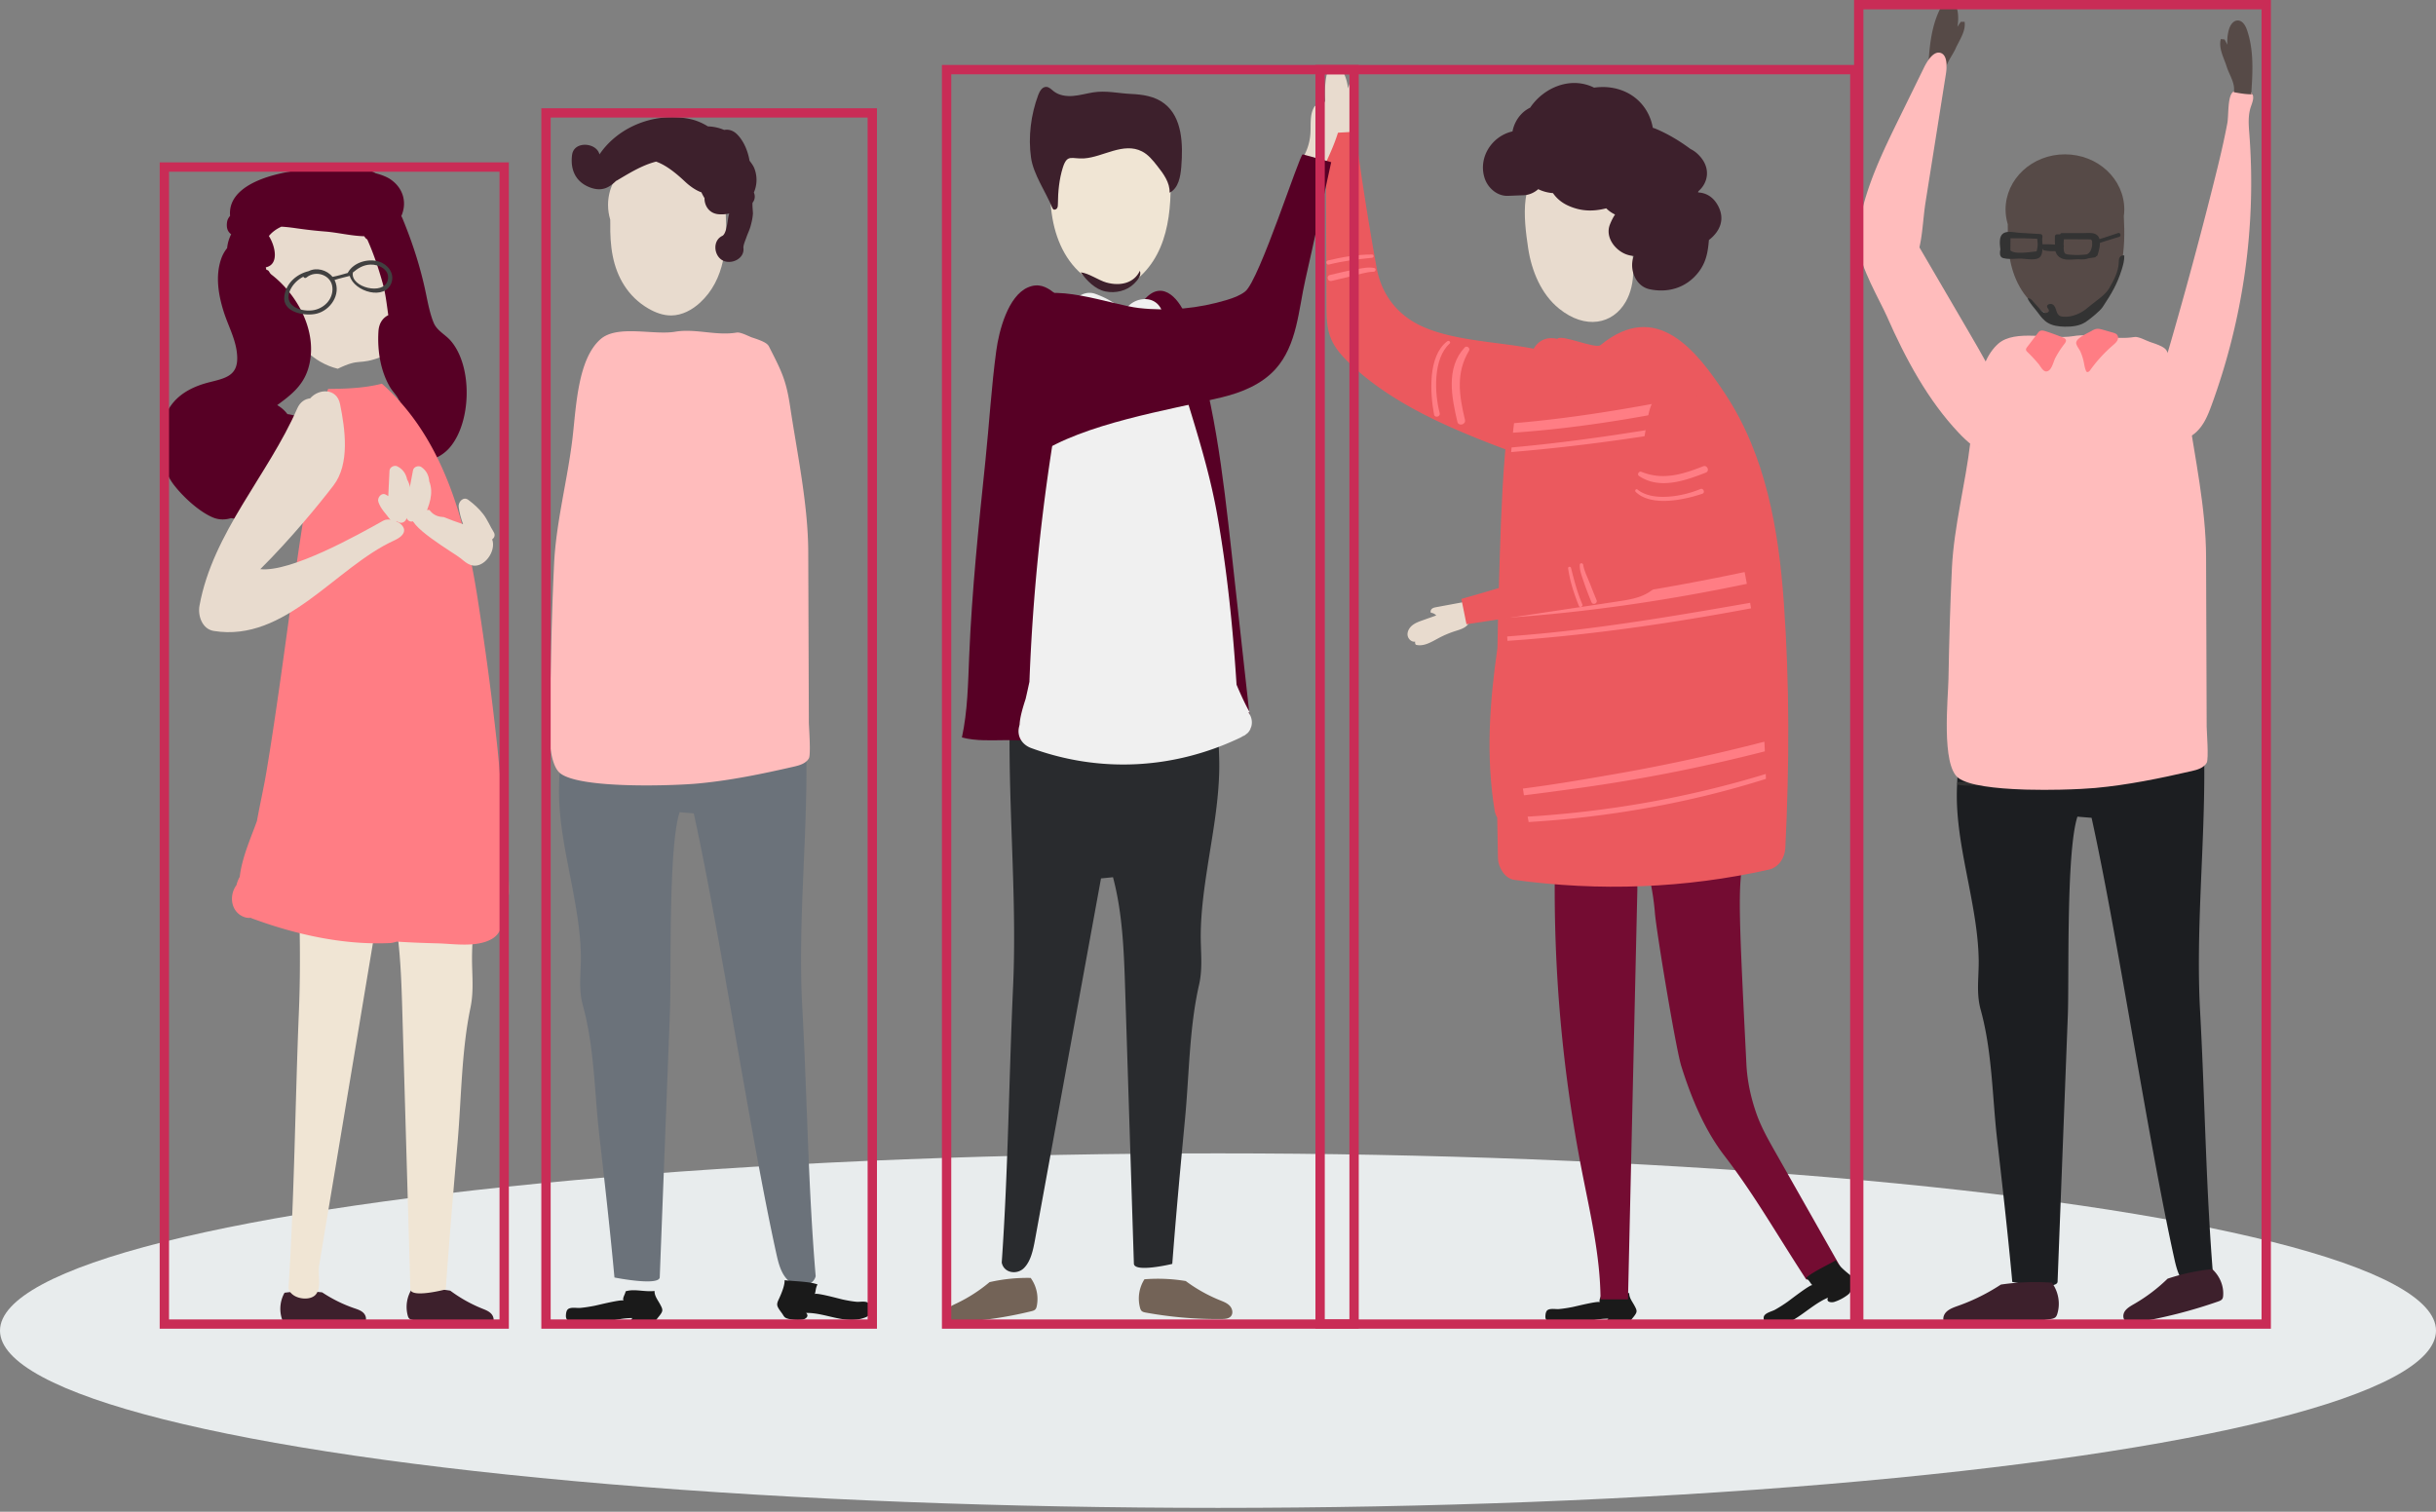 <svg xmlns="http://www.w3.org/2000/svg" xmlns:xlink="http://www.w3.org/1999/xlink" width="522" height="324" viewBox="0 0 522 324">
    <rect x="0" y="0" width="522" height="324" fill="#808080" stroke="none"/>
    <defs>
        <path id="a" d="M3.77.817C2.297.76 1.061.545.545.005c.516.54 1.752.755 3.225.812"/>
        <linearGradient id="b" x1="-9.712%" x2="2938.777%" y1="39.575%" y2="18.469%">
            <stop offset="0%" stop-color="#C3C5C0"/>
            <stop offset="100%" stop-color="#C3C5C0"/>
        </linearGradient>
        <path id="d" d="M.545 5.805c-.29-.302-.365-.58-.26-.835-.105.255-.03.533.26.835m10.08-3.285c2.935-.259 5.557-.38 6.375-.44A674.644 674.644 0 0 1 66.132.264l-1.833.003a674.644 674.644 0 0 0-47.3 1.813c-.817.06-3.439.181-6.373.44"/>
        <linearGradient id="e" x1="-.009%" x2="118.205%" y1="50.158%" y2="49.926%">
            <stop offset="0%" stop-color="#C3C5C0"/>
            <stop offset="100%" stop-color="#C3C5C0"/>
        </linearGradient>
        <path id="g" d="M4.795.886c-.07 0-.137 0-.2-.003a1294.884 1294.884 0 0 1 .2.002"/>
        <linearGradient id="h" x1="-1376.532%" x2="222.213%" y1="59.04%" y2="53.442%">
            <stop offset="0%" stop-color="#141414"/>
            <stop offset="100%" stop-color="#141414"/>
        </linearGradient>
        <path id="j" d="M3.563 1.618c.112-.304-.099-.638-.705-1.002-.497-.3-1.463-.37-2.47-.37 1.007 0 1.973.07 2.47.37.606.364.817.698.706 1.002h-.001"/>
        <linearGradient id="k" x1="-2251.061%" x2="100.099%" y1="87.22%" y2="58.579%">
            <stop offset="0%" stop-color="#141414"/>
            <stop offset="100%" stop-color="#141414"/>
        </linearGradient>
    </defs>
    <g fill="none" fill-rule="evenodd">
        <ellipse cx="261" cy="285.185" fill="#E8ECED" rx="261" ry="37.99"/>
        <path fill="#6B727A" d="M171.918 215.872c-.966-17.66 1.063-35.67.887-53.439.635-6.159-.395-12.433-3.015-18.223-.162-.36-.338-.727-.661-1.003-1.006-.854-2.723-.4-4.055.054-12.78 4.354-27.874 3.329-39.525-2.818-2.302 2.898-2.962 6.452-3.53 9.885-.918 5.552-1.924 11.093-2.17 16.668l-.003.032h.001a53.863 53.863 0 0 0-.054 3.597c.16 6.95 1.784 13.799 3.053 20.65.827 4.468 1.555 8.968 1.624 13.495.057 3.706-.572 7.093.431 10.72 2.47 8.935 2.477 18.668 3.521 27.796 1.12 9.776 2.224 19.552 3.138 29.342l.109 1.17c.596.131 9.707 1.864 9.707-.086.731-19 1.462-38.003 2.191-57.005.308-7.996-.391-35.01 2.062-42.628l3.033.251c5.555 25.145 12.137 69.191 17.692 94.336.49 2.215 1.083 4.603 2.849 6.03 1.765 1.427 5.063 1.027 5.585-1.18-1.63-19.213-1.818-38.42-2.87-57.644"/>
        <path fill="#E8DBCE" d="M155.605 43.94c0-6.5-5.665-11.767-12.654-11.767-6.99 0-12.655 5.268-12.655 11.767 0 1.085.17 2.131.466 3.129.011.255.017.517.013.79-.037 2.344.07 4.705.528 7.018.893 4.5 3.222 8.685 7.628 11.245 1.468.853 3.154 1.502 4.908 1.49 2.36-.018 4.524-1.23 6.163-2.736 5.415-4.974 5.882-12.449 5.5-19.503.062-.47.103-.947.103-1.433"/>
        <path fill="#FFBCBC" d="M173.324 154.799l-.13-36.484c-.036-10.246-2.37-21.119-3.89-31.239-.837-5.569-1.823-7.505-4.35-12.471-.36-.708-.42-1.185-3.766-2.262-.728-.234-2.454-1.215-3.344-1.064-4.37.738-8.817-.917-13.187-.18-4.622.782-12.376-1.558-15.98 1.603-4.87 4.272-5.208 14.42-5.982 21.06-1.045 8.956-3.524 18.04-3.961 27.051-.384 7.908-.593 15.825-.739 23.741-.076 4.128-1.582 18.477 2.126 21.238 2.167 1.614 7.971 2.273 13.943 2.471a121.474 121.474 0 0 0 .817.025c2.432.064 4.862.056 7.065.008 3.25-.07 6.002-.227 7.493-.363 6.967-.635 13.848-2.055 20.672-3.624 1.212-.279 2.55-.652 3.213-1.76.476-.797.003-6.807 0-7.75"/>
        <path fill="#1A1A1A" d="M135.537 282.494c-.862.724.31 1.298.874 1.352a9.466 9.466 0 0 0 3.09-.2c.266-.064.536-.145.75-.315.168-.135.29-.316.41-.495.33-.493 1.112-1.273 1.237-1.845.101-.472-.182-.931-.404-1.362-.47-.914-1.274-1.854-1.234-2.942-.945.104-1.874.026-2.77-.053-1.212-.107-2.366-.214-3.424.131-.155.774-.734 1.407-.464 2.013-.179-.4-5.544.95-6.18 1.075-1.024.2-2.053.37-3.092.463-.222.019-.499.006-.794-.008-.782-.037-1.691-.073-2.022.514-.161.286-.215.621-.239.95-.018.25-.02.506.061.744.14.408.514.701.92.85 2.71.997 5.413.415 8.133-.166 1.708-.365 3.422-.73 5.148-.706M172.723 281.392c.838.778-.295 1.401-.84 1.461a8.236 8.236 0 0 1-2.992-.207c-.257-.068-.52-.154-.726-.337-.163-.145-.282-.34-.399-.532-.321-.532-1.082-1.371-1.203-1.99-.101-.508.172-1.004.385-1.47.452-.988 1.226-2.768 1.183-3.941 2.151.257 5.267.263 7.05.904-.47.912-.338 1.44-.597 2.094.171-.432 5.37 1.009 5.985 1.141.991.213 1.988.394 2.994.49.784.074 2.284-.334 2.727.537.157.309.21.67.235 1.024.018.27.022.548-.056.804-.134.442-.496.76-.888.922-4.262 1.764-8.524-.984-12.858-.9"/>
        <path fill="#3D202C" d="M161.636 36.056c-.194-.5-.587-1.05-1.02-1.617-.387-2.264-1.355-4.39-2.746-5.726-.83-.796-1.799-1.029-2.688-.864a9.675 9.675 0 0 0-3.491-.763c-1.236-.773-2.594-1.333-3.962-1.607-7.24-1.446-15.144 1.52-19.27 7.615-.614-2.567-5.455-2.96-5.866.083-.407 3.02.63 5.676 3.625 6.91 2.603 1.074 4.287.189 5.78-1.305.063-.032.126-.054.188-.09 2.556-1.517 5.406-3.3 8.409-4.055 2.241.793 4.408 2.611 6.19 4.282 1.024.96 2.255 1.853 3.524 2.304.196.445.417.856.66 1.233-.035 1.579.959 3.276 2.975 3.457a7.492 7.492 0 0 0 2.318-.156c-.051.196-.105.395-.147.574-.2.854-.405 3.781-1.344 4.228-2.095.997-1.83 4.137 0 5.207 1.799 1.051 4.81-.254 4.536-2.604-.068-.59.448-1.742.64-2.301.28-.819.654-1.531.89-2.39.251-.92.43-1.688.502-2.646.028-.359-.195-2.225-.05-2.413.533-.692.547-1.473.257-2.158a6.78 6.78 0 0 0 .09-5.199"/>
        <g transform="translate(414.7 283.04)">
            <mask id="c" fill="#fff">
                <use xlink:href="#a"/>
            </mask>
            <path fill="url(#b)" d="M3.77.817C2.297.76 1.061.545.545.005c.516.54 1.752.755 3.225.812" mask="url(#c)"/>
        </g>
        <g transform="translate(414.7 277.24)">
            <mask id="f" fill="#fff">
                <use xlink:href="#d"/>
            </mask>
            <path fill="url(#e)" d="M.545 5.805c-.29-.302-.365-.58-.26-.835-.105.255-.03.533.26.835m10.08-3.285c2.935-.259 5.557-.38 6.375-.44A674.644 674.644 0 0 1 66.132.264l-1.833.003a674.644 674.644 0 0 0-47.3 1.813c-.817.06-3.439.181-6.373.44" mask="url(#f)"/>
        </g>
        <path fill="#564A47" d="M419.45 5.722a9.843 9.843 0 0 0 .07-3.115c-.14-1.004-.65-2.179-1.676-2.298-1.015-.119-1.764.873-2.199 1.774-2.012 4.167-2.273 8.917-2.511 13.531-.963-.234-.44.377 3.764.05-.139-1.915 1.369-3.51 2.158-5.26.84-1.867 2.21-3.692 1.931-5.722l-.818-.012c-.243.35-.481.7-.719 1.052"/>
        <path fill="#1C1E21" d="M471.453 216.82c-.969-17.659 1.061-35.67.887-53.438.633-6.16-.394-12.433-3.016-18.224-.162-.359-.336-.727-.66-1.002-1.004-.854-2.721-.4-4.055.054-12.783 4.354-27.875 3.328-39.527-2.818-2.303 2.898-2.958 6.451-3.526 9.885-.923 5.552-1.926 11.092-2.175 16.668v.032a53.117 53.117 0 0 0-.053 3.597c.163 6.95 1.781 13.799 3.051 20.649.83 4.469 1.555 8.969 1.624 13.496.058 3.706-.568 7.092.435 10.72 2.471 8.935 2.477 18.668 3.52 27.796 1.12 9.775 2.222 19.552 3.139 29.342l.104 1.169c.597.132 9.71 1.865 9.71-.085.73-19.002 1.46-38.003 2.192-57.005.307-7.996-.395-35.01 2.059-42.628l3.033.25c5.556 25.146 12.14 69.192 17.696 94.337.487 2.214 1.079 4.603 2.848 6.03 1.763 1.426 5.063 1.027 5.585-1.18-1.63-19.213-1.821-38.42-2.871-57.644"/>
        <path fill="#564A47" d="M455.207 44.908c0-6.534-5.695-11.831-12.72-11.831-7.029 0-12.724 5.297-12.724 11.83 0 1.092.174 2.144.47 3.147.011.256.017.52.011.794-.035 2.357.07 4.73.528 7.055.899 4.525 3.242 8.733 7.673 11.307 1.473.857 3.167 1.51 4.936 1.497 2.372-.017 4.547-1.237 6.194-2.75 5.447-5 5.916-12.516 5.528-19.608.064-.473.104-.952.104-1.441"/>
        <path fill="#333" d="M436.705 67.032c.592.795 1.2 1.61 2.088 2.148 1.056.64 2.39.813 3.666.835 1.56.027 3.196-.17 4.448-.99.9-.587 3.098-2.36 3.66-3.213 1.891-2.87 3.092-4.849 4.095-8.051.307-.976.568-1.975.545-2.988-.377-.156-.83.092-1.015.423-.18.33-.162.713-.174 1.08-.075 1.965-1.061 3.802-2.076 5.549-.9 1.537-3.167 2.89-4.553 4.104-1.392 1.215-3.289 2.077-5.232 1.95-.255-.016-.516-.05-.736-.162-.476-.236-.667-.75-.807-1.218-.145-.468-.307-.982-.765-1.247-.453-.266-1.259-.02-1.2.462.04.31.405.541.405.854.006.36-.504.577-.893.478-.394-.099-.673-.395-.922-.677-.61-.674-1.212-1.35-1.821-2.024-.261-.286-.551-.52-.923-.363.493 1.065 1.491 2.083 2.21 3.05"/>
        <path fill="#3D202C" d="M439.692 274.905a50.448 50.448 0 0 0-10.933.409 42.505 42.505 0 0 1-9.042 4.51c-.934.335-1.914.659-2.604 1.31-.69.652-.969 1.747-.325 2.434.563.6 1.56.665 2.436.673 6.74.063 13.48-.446 20.109-1.517.4-.064.817-.142 1.107-.394.227-.202.337-.486.418-.763.679-2.234.244-4.716-1.166-6.662M474.052 272a44.587 44.587 0 0 0-9.57 2.054 35.847 35.847 0 0 1-7.093 5.38c-.754.44-1.56.88-2.042 1.56-.475.683-.51 1.692.197 2.199.615.442 1.503.345 2.28.216a104.911 104.911 0 0 0 17.446-4.454c.342-.117.696-.251.9-.519.162-.213.202-.48.22-.738.162-2.077-.714-4.2-2.338-5.698"/>
        <path fill="#FFBCBC" d="M416.962 15.973c.284-1.781.325-4.1-1.056-4.612-1.432-.529-2.795 1.434-3.607 3.095a9511.183 9511.183 0 0 1-5.365 10.946c-3.48 7.114-7.024 14.396-8.462 22.245-.586 3.2-.69 6.886 1.189 8.961 1.165 1.29 2.865 1.679 4.5 1.918 8.15 1.193 7.32-8.03 8.468-15.256l4.333-27.297"/>
        <path fill="#333" d="M421.092 168.117a10.61 10.61 0 0 0 2.859.035c1.868-.228 3.671-.943 5.063-2.085 1.184-.975 2.065-2.21 2.813-3.481a26.027 26.027 0 0 0 2.692-6.34c-.21-.004-.412-.01-.621-.017a44.96 44.96 0 0 1-1.044 3.211c-.945 2.58-2.656 5.66-5.365 7.215-2.285 1.312-5.063 1.07-7.731.96-.389-.015-.488.553-.093.606l.07.006c.017-.105.052-.196.11-.242.255-.194.945.086 1.247.132"/>
        <path fill="#333" d="M431.752 163.302c1.2-2.198 2.175-4.592 2.929-7.052l-.162-.003a26.027 26.027 0 0 1-2.692 6.339c-.748 1.27-1.63 2.506-2.813 3.481-1.392 1.142-3.195 1.857-5.063 2.085a10.61 10.61 0 0 1-2.86-.035c-.301-.046-.991-.326-1.246-.132-.058.046-.093.137-.11.242 4.75.638 9.819-.906 12.017-4.925"/>
        <path fill="#FFBCBC" d="M472.857 155.747c-.041-12.16-.087-24.322-.128-36.483-.035-10.247-2.372-21.119-3.892-31.24-.835-5.568-1.821-7.504-4.35-12.47-.36-.708-.417-1.185-3.764-2.262-.73-.234-2.453-1.215-3.347-1.065-4.367.738-8.816-.917-13.183-.179-4.623.781-12.377-1.558-15.979 1.603-4.872 4.271-5.208 14.42-5.986 21.06-1.044 8.956-3.52 18.04-3.961 27.051-.383 7.908-.592 15.824-.737 23.74-.075 4.129-1.583 18.478 2.123 21.239 2.17 1.614 7.975 2.273 13.943 2.471.215.008.43.015.65.02l.168.005c2.43.064 4.866.056 7.065.008 3.253-.071 6.003-.227 7.493-.364 6.966-.635 13.85-2.054 20.671-3.623 1.213-.279 2.552-.652 3.214-1.76.475-.798.005-6.808 0-7.75"/>
        <path fill="#FFBCBC" d="M419.78 92.824c1.787 1.88 3.782 3.66 6.056 4.227 2.268.567 4.855-.433 5.638-2.894.725-2.247-.192-4.89-1.184-7.167-2.546-5.817-5.718-11.252-8.88-16.667l-10.004-17.13c-1.015-1.73-2.106-3.544-3.683-4.469-2.767-1.617-8.874.74-9.205 4.471-.296 3.349 4.425 11.427 5.8 14.568 4.025 9.165 8.845 18.082 15.463 25.06"/>
        <path fill="#FF7D84" d="M442.354 73.737c.22-.28.453-.62.314-.935-.105-.24-.389-.371-.656-.478a49.658 49.658 0 0 0-3.642-1.326c-.406-.129-.87-.249-1.241-.058-.192.1-.325.27-.447.433-.766 1.008-1.531 2.017-2.303 3.025-.121.159-.243.332-.237.523.005.227.191.414.365.582a31.915 31.915 0 0 1 2.32 2.492c.522.622 1.131 2.101 2.152 1.452.783-.496 1.067-2.015 1.467-2.764a20.532 20.532 0 0 1 1.908-2.946M446.513 77.561c.133.642.22 1.298.481 1.908.035.084.076.17.157.224.25.161.563-.103.725-.333a30.773 30.773 0 0 1 4.878-5.345c.365-.317.748-.638.963-1.05.214-.411.226-.945-.116-1.28-.227-.22-.563-.32-.882-.412l-2.105-.602c-.424-.122-.87-.245-1.311-.19-.406.05-.766.244-1.108.44-.853.485-3.213 1.5-3.3 2.502-.052.56.69 1.42.916 1.947.308.71.54 1.445.702 2.191"/>
        <path fill="#FFBCBC" d="M474.388 39.136a998.415 998.415 0 0 1-12.482 45.224c-.528 1.747-1.061 3.536-.893 5.338.168 1.802 1.195 3.651 3.04 4.424 2.18.918 4.9.044 6.565-1.511 1.67-1.556 2.511-3.65 3.26-5.692 6.838-18.651 9.616-38.469 8.137-58.038-.157-2.017-.348-4.087.319-6.019.348-1.02.881-2.263.052-3.032-.98-.904-3.289-.878-4.06.045-.998 1.202-.748 4.968-1.038 6.505-.8 4.28-1.833 8.522-2.9 12.756"/>
        <path fill="#564A47" d="M477.294 9.58a9.81 9.81 0 0 1 .29-3.101c.255-.982.893-2.09 1.931-2.089 1.02 0 1.653 1.073 1.978 2.019 1.514 4.372 1.224 9.12.916 13.73.986-.12.4.426-3.74-.387.359-1.886-.946-3.645-1.526-5.476-.62-1.951-1.77-3.924-1.259-5.908l.812.084c.203.376.4.752.598 1.128"/>
        <path fill="#333" d="M448.288 52.789c-.18.81-.418 1.393-1.102 1.726a16.393 16.393 0 0 1-3.538.078c-.986-.092-1.323-.09-1.41-1.097a7.57 7.57 0 0 1-.029-.52.502.502 0 0 0-.005-.408c0-.43.023-.862.052-1.284 1.92-.007 3.845.011 5.765.02.14.103.232.228.29.38 0 .308.006.616.006.925-.012.06-.018.116-.03.18zm-11.809.874c-.023.076-.064.145-.099.212-1.328.161-2.72.347-4.042.277-.661-.035-1.178-.174-1.549-.485l.006-.021c.006-.857.017-1.715.023-2.572l2.633-.008c1.033.033 2.071.066 3.103.106.047.424.093.91.093 1.378-.04.372-.104.742-.168 1.113zm17.4-3.716c-1.322.437-2.65.896-3.99 1.298-.134-.483-.412-.88-.917-1.1-.725-.313-1.676-.193-2.436-.191-1.56.004-3.126.026-4.686 0a.382.382 0 0 0-.389.264c-.22.005-.44.002-.667.008a.464.464 0 0 0-.458.44c0 .586-.012 1.17.017 1.755-.29-.02-.574-.044-.846-.05a48.272 48.272 0 0 0-1.833-.013c-.018-.333-.04-.657-.064-.949.012-.266.046-.53.052-.8a.454.454 0 0 0-.446-.444h-.105l-.081-.018c-1.398-.074-2.801-.162-4.205-.246-.974-.058-2.28-.394-3.202-.052-1.328.493-1.13 2.21-.968 3.613-.122.608-.151 1.188.127 1.55.22.288.546.324.865.384 1.032.197 2.262.025 3.317.03 1.027.003 3.271.501 4.136-.295.394-.367.539-1.05.574-1.79l.064.006c.023.144.11.272.295.31.8.16 1.607.21 2.413.168.186.69.638 1.286 1.462 1.603 1.096.42 2.58.095 3.747.154.66.033 1.281.013 1.838-.214.47-.06.946-.132 1.415-.222a.409.409 0 0 0 .267-.22.406.406 0 0 0 .313-.285c.203-.669.493-1.674.493-2.582 1.363-.46 2.75-.876 4.124-1.294.522-.16.29-.99-.226-.818z"/>
        <path fill="#1A1A1A" d="M344.653 282.623c-.816.684.294 1.228.826 1.279a8.944 8.944 0 0 0 2.924-.19c.25-.06.506-.137.708-.298.16-.127.275-.299.388-.467.312-.467 1.053-1.205 1.17-1.746.096-.447-.172-.88-.38-1.288-.446-.865-1.207-1.754-1.168-2.782-2.102.231-4.118-.494-5.859.073-.147.733-.694 1.331-.44 1.904-.168-.378-5.243.9-5.844 1.017-.969.19-1.941.35-2.925.437-.765.068-2.232-.285-2.662.479-.153.271-.203.588-.226.898-.017.237-.02.48.057.704.132.387.486.664.87.805 4.17 1.534 8.326-.886 12.561-.825"/>
        <path fill="#740C32" d="M346.601 186.03l-14.346-.379c-.298-.618.94-.085.93.601a314.64 314.64 0 0 0 5.764 64.582c1.782 9.16 3.983 18.323 4.019 27.654l5.887-.01 2-87.562c.033-1.476-.027-3.169-1.167-4.108-.834-.688-2.005-.749-3.087-.778M387.051 274.226c2.657-.03 5.29-.98 7.355-2.65-4.663-8.229-9.33-16.458-13.997-24.687-1.475-2.603-2.958-5.222-3.966-8.038-1.24-3.463-2.032-7.113-2.215-10.786-2.015-40.32-2.015-40.32 1-49.003.392-1.13 7.723-5.28 0 0-2.836 1.94-13.581.345-16.98.847-.745.11-1.556.254-2.053.819-.569.646.28 2.902-.462 2.466-6.062-3.565-2.014 1.284-1.108 12.495.32 3.942 4.473 29.061 5.659 32.834 2.095 6.669 4.926 13.563 9.182 19.109 6.554 8.537 10.935 16.402 17.585 26.594"/>
        <path fill="#EB595E" d="M382.237 128.96c-1.108-15.406-3.842-31.326-12.499-44.456-6.218-9.432-14.772-20.395-26.772-10.533-1.086.892-8.533-2.464-9.266-1.337-1.825-.493-3.87.019-5.085 2.154-4.067 7.145-5.528 15.032-6.18 23.14-.747 9.302-.972 18.669-1.252 27.993-.131 4.323-.23 8.647-.307 12.97-1.67 11.561-2.498 23.186-.603 34.81.096.586.29 1.089.556 1.519.044 2.918.096 5.835.162 8.753.042 1.867 1.438 4.322 3.506 4.605 18.278 2.5 36.546 1.835 54.564-2.205 2.113-.474 3.405-2.57 3.506-4.604.87-17.572.93-35.253-.33-52.809"/>
        <path fill="#E8DBCE" d="M289.753 23.55c.299-2.026 1.118-4.157.297-6.033l-.792.212-.406 1.21a9.722 9.722 0 0 0-.783-3.016c-.408-.928-1.218-1.919-2.24-1.753-1.01.164-1.46 1.324-1.632 2.31-.792 4.557.252 9.198 1.29 13.7a15.733 15.733 0 0 0 4.843-.963 11.675 11.675 0 0 1-.577-5.668"/>
        <path fill="#EB595E" d="M327.61 98.178c7.674 2.856 15.382-18.9 5.717-22.232-8.754-3.017-22.827-2.069-30.925-7.264-3.886-2.494-6.51-6.362-7.395-11.236a610.254 610.254 0 0 1-4.584-29.215l-6.316.354.13 36.797c.008 2.363.033 4.815.912 7.04.853 2.158 2.422 3.873 4.017 5.413 10.59 10.221 26.272 15.814 38.445 20.343"/>
        <path fill="#FF7D84" d="M294.01 54.553c-3.173-.024-6.379.545-9.456 1.27-.581.136-.345 1.023.233.874 3.046-.784 6.091-1.126 9.213-1.443.45-.046.483-.697.01-.7M308.512 88.55c-1.117-4.165-1.487-11.647 2.12-14.909.351-.317-.153-.769-.51-.498-4.221 3.195-3.658 11.266-2.817 15.72.144.767 1.412.454 1.207-.312M294.483 57.441c-1.301-.263-2.633.06-3.924.287-1.877.328-3.737.753-5.585 1.215-.84.21-.501 1.475.339 1.269 1.387-.34 2.774-.677 4.168-.991 1.577-.356 3.261-.949 4.885-.988.452-.011.59-.696.117-.792M313.92 89.98c-1.227-5.178-2.012-9.993.865-14.81.334-.56-.467-1.195-.928-.699-4.081 4.4-2.782 10.714-1.562 15.93.24 1.034 1.87.61 1.626-.42"/>
        <path fill="#E8DBCE" d="M348.363 64.686c1.053-1.83 1.654-4.182 1.62-6.93-.063-5.074-.693-10.271-3-14.696-2.655-5.095-8.812-9.83-14.709-7.903-6.907 2.257-5.758 11.72-4.819 17.994.747 4.985 2.832 9.918 6.617 12.984 5.653 4.579 11.528 3.359 14.291-1.45"/>
        <path fill="#1A1A1A" d="M391.715 278.118c-.505 1.032.829 1.084 1.374.901a9.629 9.629 0 0 0 2.802-1.463c.226-.17.44-.356.574-.604.098-.194.139-.414.174-.63.104-.596.516-1.649.394-2.234-.098-.482-.55-.794-.94-1.105-.811-.66-2.244-1.864-2.656-2.896-1.978 1.147-4.976 2.489-6.445 3.809.805.586.881 1.097 1.382 1.551-.33-.3-4.783 3.177-5.325 3.556a30.256 30.256 0 0 1-2.696 1.708c-.726.401-2.328.693-2.42 1.635-.032.334.056.668.17.985.086.24.19.482.364.67.3.324.77.443 1.21.415 4.786-.306 7.833-4.51 12.038-6.298"/>
        <path fill="#FF7D84" d="M362.814 87.139c-.303-.682-.614-1.363-.93-2.043-12.433 2.418-24.85 4.552-37.447 5.6-.075.682-.162 1.363-.233 2.046 13.036-.889 26.005-2.987 38.61-5.603M322.764 130.426c.017.66.046 1.319.067 1.978 17.397-1.184 34.69-3.752 51.493-7.274a210.17 210.17 0 0 0-.476-2.525c-16.822 3.532-33.783 6.373-51.084 7.821M326.335 169.01c.076.48.149.96.227 1.44 3.7-.444 7.368-.948 10.962-1.44a357.863 357.863 0 0 0 40.656-7.98c-.032-.688-.062-1.377-.097-2.066-10.452 2.695-21.064 5.029-31.976 6.926-6.235 1.084-12.936 2.253-19.772 3.12M322.969 136.41c.014.313.039.627.055.94 17.64-1.207 35.208-3.784 52.204-6.967-.062-.395-.133-.788-.197-1.182-13.44 2.339-26.851 4.65-40.602 6.16-3.808.418-7.63.758-11.46 1.049M323.91 95.9c-.03.328-.058.657-.087.986 13.764-1.127 27.456-3.054 40.842-5.407-.163-.398-.315-.796-.481-1.192-11.1 1.904-22.225 3.699-33.581 4.946-2.227.244-4.457.465-6.692.667M327.565 176.183c17.587-1.053 34.987-4.224 50.846-9.253-.01-.35-.025-.7-.037-1.048-16.43 5.029-33.512 8.062-51.02 9.144.069.386.14.771.211 1.157"/>
        <path fill="#E8DBCE" d="M304.837 132.948c-.764.272-1.545.552-2.18 1.057-.635.505-1.112 1.285-1.039 2.093.073.808.838 1.555 1.638 1.42a.791.791 0 0 0 .129.664c1.654.466 3.307-.569 4.82-1.383a21.432 21.432 0 0 1 3.663-1.551c1.07-.34 2.276-.676 2.84-1.646.411-.707.365-1.601.11-2.378-.254-.776-.697-1.475-1.067-2.204l-5.966 1.106c-.324.06-.662.126-.92.33-.259.204-.405.592-.233.873.431.045.843.254 1.134.577l-2.929 1.042"/>
        <path fill="#EB595E" d="M365.558 88.538c-1.567-6.992-10.563-8.468-12.32.342-1.592 7.98-2.123 16.126-5.725 23.82-1.73 3.694-4.833 6.471-9.042 7.876a560.147 560.147 0 0 1-25.32 7.786l1.094 5.427c10.862-1.64 21.726-3.278 32.588-4.916 2.093-.316 4.264-.658 6.127-1.71 1.806-1.021 3.132-2.605 4.299-4.188 7.748-10.51 10.812-23.227 8.3-34.437"/>
        <path fill="#FF7D84" d="M336.03 121.817c.371 2.753 1.272 5.456 2.294 8.029.194.485.95.165.747-.316-1.072-2.538-1.751-5.132-2.418-7.796-.095-.383-.678-.327-.622.083M364.364 104.812c-3.554 1.512-10.137 2.81-13.473.11-.326-.263-.663.233-.379.507 3.352 3.24 10.434 1.698 14.277.389.662-.226.227-1.283-.425-1.006M338.531 121.03c-.072 1.162.38 2.274.74 3.364a68.778 68.778 0 0 0 1.766 4.68c.29.701 1.37.242 1.083-.46a187.613 187.613 0 0 1-1.393-3.481c-.51-1.321-1.244-2.703-1.48-4.104-.065-.39-.689-.42-.716.001M364.962 99.938c-4.437 1.74-8.607 3.05-13.23 1.186-.539-.217-1.001.56-.504.895 4.402 2.962 9.836 1.012 14.308-.726.885-.344.308-1.701-.574-1.355"/>
        <path fill="#3D202C" d="M367.919 43.698c-1.026-1.664-2.522-2.391-4.037-2.45.012-.084.03-.167.042-.251 2-1.688 2.757-4.77.38-7.461-.671-.76-1.334-1.252-2.045-1.595-2.31-1.715-4.72-3.175-7.428-4.325a5.586 5.586 0 0 0-.658-.227c-.724-4.186-3.848-7.822-8.896-8.602-1.17-.18-2.432-.173-3.686-.002-4.999-2.482-10.77-.057-13.698 4.289a7.266 7.266 0 0 0-.685.384c-1.643 1.053-2.74 2.813-3.103 4.713-.068.015-.137.023-.207.04-4.35 1.12-7.147 5.64-5.773 9.939.678 2.12 2.686 3.916 5.024 3.824l3.326-.132c1.205-.047 2.284-.544 3.148-1.295.228.11.46.214.703.304.804.3 1.631.483 2.46.54.756 1.12 1.85 2.023 3.087 2.607 2.97 1.4 5.66 1.319 8.318.654.215.21.442.414.695.604.392.294.79.53 1.194.722-.444.66-.811 1.396-1.111 2.174-1.057 2.737 1.192 5.573 3.638 6.408.492.168.987.268 1.484.313-1.04 2.723.3 6.465 3.407 7.12 3.976.839 7.831-.323 10.392-3.563 1.777-2.248 2.088-4.511 2.308-6.99 2.372-1.838 3.67-4.58 1.72-7.742"/>
        <path fill="#292B2E" d="M217.09 211.482c.82-18.108-.9-36.577-.75-54.797a43.108 43.108 0 0 1 2.554-18.687c.138-.368.287-.746.56-1.028.852-.876 2.308-.41 3.438.056 10.83 4.464 23.622 3.412 33.496-2.89 1.95 2.97 2.51 6.615 2.992 10.137.778 5.692 1.63 11.373 1.84 17.091l.002.033h-.002c.044 1.227.07 2.456.046 3.688-.136 7.127-1.511 14.15-2.587 21.174-.701 4.582-1.318 9.197-1.376 13.84-.049 3.799.484 7.272-.366 10.992-2.093 9.162-2.099 19.142-2.984 28.502-.948 10.024-1.884 20.05-2.659 30.088l-.092 1.2c-.505.134-8.227 1.912-8.227-.088l-1.857-58.454c-.26-8.2-.539-16.519-2.617-24.33-.856.085-1.714.17-2.57.257l-14.125 77.353c-.415 2.27-.918 4.72-2.414 6.183s-4.291 1.053-4.733-1.21c1.382-19.702 1.54-39.398 2.432-59.11"/>
        <path fill="#736357" d="M245.234 274.181a36.291 36.291 0 0 1 8.853.374 32.984 32.984 0 0 0 7.322 4.115c.756.306 1.552.602 2.11 1.197.558.594.784 1.594.263 2.22-.456.549-1.262.607-1.975.615a85.831 85.831 0 0 1-16.284-1.385c-.322-.058-.664-.129-.896-.36-.186-.183-.273-.443-.34-.695a7.696 7.696 0 0 1 .947-6.08M220.859 273.89c-2.96-.06-5.928.244-8.816.904a32.983 32.983 0 0 1-7.061 4.548c-.736.35-1.513.694-2.034 1.321-.521.627-.686 1.639-.128 2.233.487.52 1.295.53 2.007.494a85.862 85.862 0 0 0 16.171-2.36c.318-.077.655-.168.873-.412.174-.195.246-.46.299-.716a7.699 7.699 0 0 0-1.311-6.012"/>
        <path fill="#F0E5D4" d="M250.568 32.522c-.067-.969-.15-1.99-.7-2.791-.846-1.234-2.5-1.56-3.985-1.73-6.35 0-12.616.288-19.015.598-.538.025-1.113.065-1.537.397-.452.354-.62.956-.716 1.522-.45 2.627.405 5.375.368 8.061-.039 2.754.073 5.526.55 8.242.93 5.285 3.358 10.2 7.95 13.207 1.53 1.002 3.287 1.764 5.115 1.75 2.459-.02 4.714-1.445 6.423-3.214 6.362-6.585 6.172-16.907 5.547-26.042"/>
        <path fill="#3D202C" d="M244.254 58.029c-1.19 2.61-4.142 3.375-7.196 2.513-1.655-.467-3.77-2.008-5.481-2.17 1.313 1.781 3.122 3.644 5.29 4.094 2.166.45 4.575-.117 6.155-1.667.757-.743 1.642-1.792 1.232-2.77M249.49 22.186c-2.051-1.577-4.634-1.935-7.142-2.053-2.742-.13-5.314-.775-8.096-.334-1.439.229-2.85.644-4.303.762-1.452.118-3.005-.097-4.152-.997-.494-.388-.961-.919-1.589-.942-.878-.032-1.428.92-1.734 1.744-1.563 4.216-2.174 8.946-1.542 13.412.512 3.62 3.145 7.3 4.542 10.717.053.127.108.259.213.347.249.21.66.056.831-.22.172-.277.174-.621.177-.947.017-2.56.275-5.287 1.049-7.74.956-3.026 1.904-1.808 4.586-1.99 4.031-.272 8.39-3.538 12.396-1.488 1.327.68 2.294 1.884 3.219 3.052 1.35 1.706 2.771 3.616 2.681 5.79 1.905-.96 2.34-3.439 2.508-5.564.386-4.87.229-10.57-3.644-13.549"/>
        <path fill="#570025" d="M264.816 126.623l-.9-8.149c-1.877-16.955-3.794-34.102-9.539-50.113-1.423-3.967-5.045-8.522-8.884-4.445-.469.498-.988 1.034-1.698 1.524-3.826 2.64-8.962 2.369-13.156.801-3.664-1.371-5.875-6.604-10.391-4.636-4.254 1.855-6.18 9.28-6.756 13.524-1.056 7.764-1.516 15.773-2.331 23.605-1.453 13.96-2.907 27.932-3.481 41.96-.239 5.815-.33 11.68-1.557 17.363 3.097.81 6.346.583 9.541.572 7.492-.026 14.934 1.16 22.41 1.655 5.973.395 12.064.344 17.909-1.117.95-.238 12.141-2.623 12.078-3.199l-3.245-29.345"/>
        <path fill="#F0F0F0" d="M267.535 152.73c.174-.033.234-.124.134-.298-.65-1.139-1.658-3.233-2.694-5.686-.78-12.184-2.01-24.396-4.137-36.39-2.625-14.794-8.285-28.521-11.66-43.07-.994-4.28-6.105-3.897-8.008-.906-.146.033-.294.062-.442.092-1.627-1.43-3.606-2.622-6.036-3.497-2.711-.975-5.531 1.552-5.53 4.212.001 2.836-.044 5.68-.112 8.527a433.223 433.223 0 0 0-8.456 70.319l.002.08c-.264 1.214-.53 2.427-.806 3.637-.593 1.83-1.227 3.915-1.301 5.532-.038.158-.074.317-.113.476-.507 2.07.662 3.863 2.595 4.57 14.797 5.409 30.616 4.535 44.798-2.228.196-.094.37-.198.533-.309l.372-.156.66-.51c.51-.51.801-1.165.896-1.871a3.433 3.433 0 0 0-.695-2.524"/>
        <path fill="#E8DBCE" d="M282.657 24.326a9.738 9.738 0 0 1 1.402-2.781c.595-.821 1.596-1.618 2.56-1.24.953.374 1.148 1.602 1.107 2.602-.19 4.622-2.19 8.938-4.157 13.119a15.724 15.724 0 0 1-4.53-1.966 11.672 11.672 0 0 0 1.762-5.417c.136-2.042-.213-4.298.984-5.96l.73.377.142 1.266"/>
        <path fill="#570025" d="M222.138 97.55c-5.886 3.966-3.868-18.971-4.16-21.792-.337-3.264-.836-8.75 1.94-11.242 4.91-4.407 18.286.847 24.134 1.502 6.337.711 12.819.108 18.917-1.758 1.363-.417 2.734-.911 3.857-1.791 3.038-2.382 11.721-29.56 12.331-29.391l6.099 1.68c-1.847 8.395-3.63 16.806-5.54 25.186-1.471 6.463-1.743 13.998-6.4 19.164-2.954 3.275-7.25 5.022-11.536 6.056-11.395 2.748-29.516 5.564-39.642 12.386"/>
        <g transform="translate(121.22 280.72)">
            <mask id="i" fill="#fff">
                <use xlink:href="#g"/>
            </mask>
            <path fill="url(#h)" d="M4.795.886c-.07 0-.137 0-.2-.003a1294.884 1294.884 0 0 1 .2.002" mask="url(#i)"/>
        </g>
        <g transform="translate(128.18 281.3)">
            <mask id="l" fill="#fff">
                <use xlink:href="#j"/>
            </mask>
            <path fill="url(#k)" d="M3.563 1.618c.112-.304-.099-.638-.705-1.002-.497-.3-1.463-.37-2.47-.37 1.007 0 1.973.07 2.47.37.606.364.817.698.706 1.002h-.001" mask="url(#l)"/>
        </g>
        <path fill="#3D202C" d="M105.262 281.562c-.519-.553-1.259-.83-1.962-1.113a30.677 30.677 0 0 1-6.814-3.83 33.792 33.792 0 0 0-8.24-.348 7.164 7.164 0 0 0-.881 5.658c.063.235.144.477.317.648.216.215.535.28.834.335a79.933 79.933 0 0 0 15.154 1.289c.663-.007 1.413-.062 1.837-.572.485-.584.275-1.514-.245-2.067M77.858 281.36c-.535-.514-1.272-.744-1.974-.986a30.034 30.034 0 0 1-6.848-3.39 33.012 33.012 0 0 0-8.063.081 7.006 7.006 0 0 0-.571 5.57c.073.227.165.458.343.617.222.198.536.246.831.284 4.924.633 9.908.794 14.862.482.647-.04 1.377-.132 1.765-.652.443-.595.19-1.492-.345-2.006"/>
        <path fill="#F0E5D4" d="M104.765 165.818l-.001-.033c-.193-5.772-.979-11.507-1.697-17.254-.444-3.555-.96-7.234-2.759-10.233-9.106 6.363-20.904 7.424-30.891 2.917-1.042-.47-2.385-.94-3.17-.056-.252.285-.39.666-.517 1.038-2.047 5.994-2.853 12.488-2.356 18.864-.138 18.394 1.448 37.038.693 55.318-.822 19.9-.968 39.783-2.243 59.671.408 2.285 4.399 2.947 5.778 1.47 1.38-1.477.431-4.198.814-6.49l13.026-78.088 2.37-.26c1.917 7.887 2.172 16.284 2.413 24.562l1.713 59.01c0 2.018 7.121.224 7.587.088l.085-1.21c.715-10.135 1.578-20.256 2.452-30.374.817-9.45.822-19.525 2.753-28.774.784-3.755.292-7.261.336-11.097.054-4.687.623-9.345 1.27-13.97.992-7.092 2.26-14.181 2.386-21.375a74.443 74.443 0 0 0-.042-3.724"/>
        <path fill="#E8DBCE" d="M84.256 64.412c-.27-4.194-2.086-8.114-3.941-11.885-1.495-3.038-3.123-6.16-5.813-8.218-.535-.41-1.136-.782-1.807-.843-.574-.052-1.14.128-1.688.307-5.182 1.685-10.434 3.404-14.98 6.406-.331.22-.678.468-.817.84-.124.334-.059.704.01 1.053 2.103 10.5 6.636 24.365 17.159 26.96 5.103-2.464 4.19-.571 9.485-2.595-1.42-2.763 2.591-8.924 2.392-12.025"/>
        <path fill="#570025" d="M96.631 73.087c-1.193-1.397-2.955-2.163-3.687-3.875-.789-1.846-1.27-4.36-1.673-6.303-1.155-5.558-2.832-10.771-4.999-16.031a6.108 6.108 0 0 0-.274-.574c1.155-2.593.662-5.78-2.274-7.836-.756-.53-1.877-.98-3.252-1.346-1.054-.644-2.584-.96-4.016-.836-.142.012-.284.037-.426.052-10.775-1.17-27.53 1.303-26.723 9.923-.328.384-.561.8-.637 1.255-.224 1.343.152 2.187.869 2.684a8.34 8.34 0 0 0-.87 2.978 7.626 7.626 0 0 0-1.283 2.325c-1.257 3.656-.593 7.673.538 11.265 1.037 3.298 2.843 6.336 2.908 9.88.071 3.915-2.6 4.43-5.95 5.272-6.612 1.66-10.349 5.477-10.463 12.597-.053 3.278.836 6.824 2.87 9.443 1.979 2.551 5.341 5.677 8.317 6.938 1.3.552 2.673.54 3.896.148 5.618.949 11.48-.116 15.206-4.922.488-.63.896-1.295 1.232-1.985 1.472-1.303 2.56-3.086 3.012-5.453.99-5.176-2.685-9.37-7.36-9.927a7.15 7.15 0 0 0-2.192-1.93c2.87-2.099 5.465-4.095 6.603-7.693 2.355-7.453-1.967-15.73-7.792-20.25-.636-.493-.448-.944-1.124-1.055-.047-.179-.095-.358-.134-.537 2.833-.581 2.121-4.389.664-6.713.742-.901 1.655-1.528 2.676-2 1.138.059 2.288.211 3.064.323 2.112.303 4.13.543 6.27.71 2.723.21 5.608.95 8.41 1.016.063.086.137.178.191.259.137.203.3.333.471.425 1.363 3.047 2.405 6.165 3.306 9.39.643 2.303.866 4.572 1.201 6.845-1.13.55-1.996 1.664-2.109 3.461-.254 4.068.417 8.51 2.527 12.044.53.888 1.426 1.7 1.836 2.646.105.24.25.287.36.276-.134.087-.36.262-.724.595-1.38 1.264-2.526 2.203-2.892 4.163-1.609 8.617 9.388 10.746 14.164 5.19 4.665-5.425 4.934-17.367.263-22.837"/>
        <path fill="#FF7D84" d="M109.043 191.061c.017-5.288-.763-10.61-1.192-15.883-.43-5.292-.794-10.586-1.365-15.864-1.126-10.392-2.542-20.773-4.146-31.086-2.704-17.392-7.74-34.766-20.507-45.993-3.687.942-7.585 1.098-11.516 1.115-.089.23-.169.474-.23.742-6.036 26.8-8.468 54.184-12.989 81.284-.573 3.434-1.394 7.016-2.048 10.604-1.353 3.759-3.208 7.83-3.676 11.942a6.634 6.634 0 0 0-.702 1.777c-1.558 2.063-1.305 5.472 1.338 6.715.574.27 1.16.353 1.725.298.088.037.163.086.254.12 9.35 3.456 19.47 5.714 29.354 5.3a5.737 5.737 0 0 0 1.677-.32c2.876.189 5.734.295 8.649.368 3.634.092 8.536.952 11.805-.986 1.95-1.155 2.58-3.64 2.27-5.9.803-1.109 1.293-2.52 1.3-4.233"/>
        <path fill="#414141" d="M83.078 60.102c-.868 3.278-8.023 1.489-7.464-1.672v-.023c1.09-.93 2.235-1.638 3.757-1.7 1.898-.075 4.296 1.17 3.707 3.395zM66.83 66.525c-2.713.278-6.117-1.137-4.663-4.322.576-1.26 1.613-2.28 2.846-2.9.084.243.4.396.664.172 1.972-1.675 5.361-.555 5.56 2.184.185 2.583-1.965 4.615-4.407 4.866zm14.362-10.47c-2.304-.71-5.383.159-6.614 2.318l-.042.118c-1.084.297-2.183.649-3.288.843-1.2-1.504-3.434-2.08-5.12-1.22-2.578.63-4.825 2.574-5.207 5.366-.472 3.453 4.386 4.377 6.944 3.74 2.952-.734 5.266-4.138 3.869-7.117l-.056-.092c1.061-.357 2.186-.59 3.264-.874.979 3.437 7.63 5.324 8.96 1.409.686-2.015-.856-3.92-2.71-4.49z"/>
        <path fill="#E8DBCE" d="M82.149 111.58c-5.515 3.094-19.807 11.107-26.372 10.404 6.492-6.444 12.555-13.862 15.671-17.922 3.583-4.665 2.497-12.122 1.42-17.46-.702-3.481-4.578-3.342-6.401-1.226-1.13.125-2.167.778-2.78 2.18-6.238 14.28-18.11 26.615-20.94 42.268-.386 2.134.562 5.003 3.07 5.406 15.38 2.474 26.023-13.623 38.66-19.401 5.1-2.331-.336-5.367-2.328-4.25M105.786 114.023c-.794-1.262-1.305-2.614-2.225-3.818-.91-1.193-2.006-2.177-3.205-3.071-1.082-.807-2.204.454-2.067 1.512.163 1.25.498 2.493.94 3.7-1.39-.473-2.776-.955-4.128-1.522-.111-.01-.222-.024-.335-.031-1.26-.083-2.16-.678-2.726-1.488-1.375-.065-2.636.181-3.537 1.039-2.062 1.964 8.993 8.28 10.28 9.366.651.548 1.31 1.128 2.118 1.396 2.753.912 5.524-2.99 4.563-5.508.475-.338.736-.919.322-1.575"/>
        <path fill="#E8DBCE" d="M87.245 102.766c-.253-1.18-.864-2.196-2.11-2.82-.65-.325-1.634.173-1.67.932l-.263 5.445c-.166-.098-.332-.199-.499-.297-.962-.57-1.931.664-1.621 1.556.534 1.54 1.53 2.414 2.458 3.682.463.633 1.034.668 1.497.421.502.443 1.3.555 1.839-.117.261-.327.33-.674.268-.99.831-2.652 1.443-5.44.101-7.812"/>
        <path fill="#E8DBCE" d="M91.987 103.18c-.088-1.203-.551-2.294-1.698-3.084-.598-.413-1.643-.056-1.784.69l-1.015 5.357-.453-.364c-.874-.697-2.004.39-1.822 1.316.316 1.6 1.18 2.603 1.924 3.988.371.69.931.805 1.424.624.436.509 1.21.73 1.838.139.305-.287.42-.621.403-.942 1.19-2.512 2.183-5.187 1.183-7.724"/>
        <path stroke="#C92C56" stroke-width="2" d="M35.22 35.8h72.82v247.98H35.22zM117 24.2h69.92v259.58H117zM202.84 14.92h87.32v268.86h-87.32z"/>
        <path stroke="#C92C56" stroke-width="2" d="M282.88 14.92h114.58v268.86H282.88zM398.3 1h87.32v282.78H398.3z"/>
    </g>
</svg>
